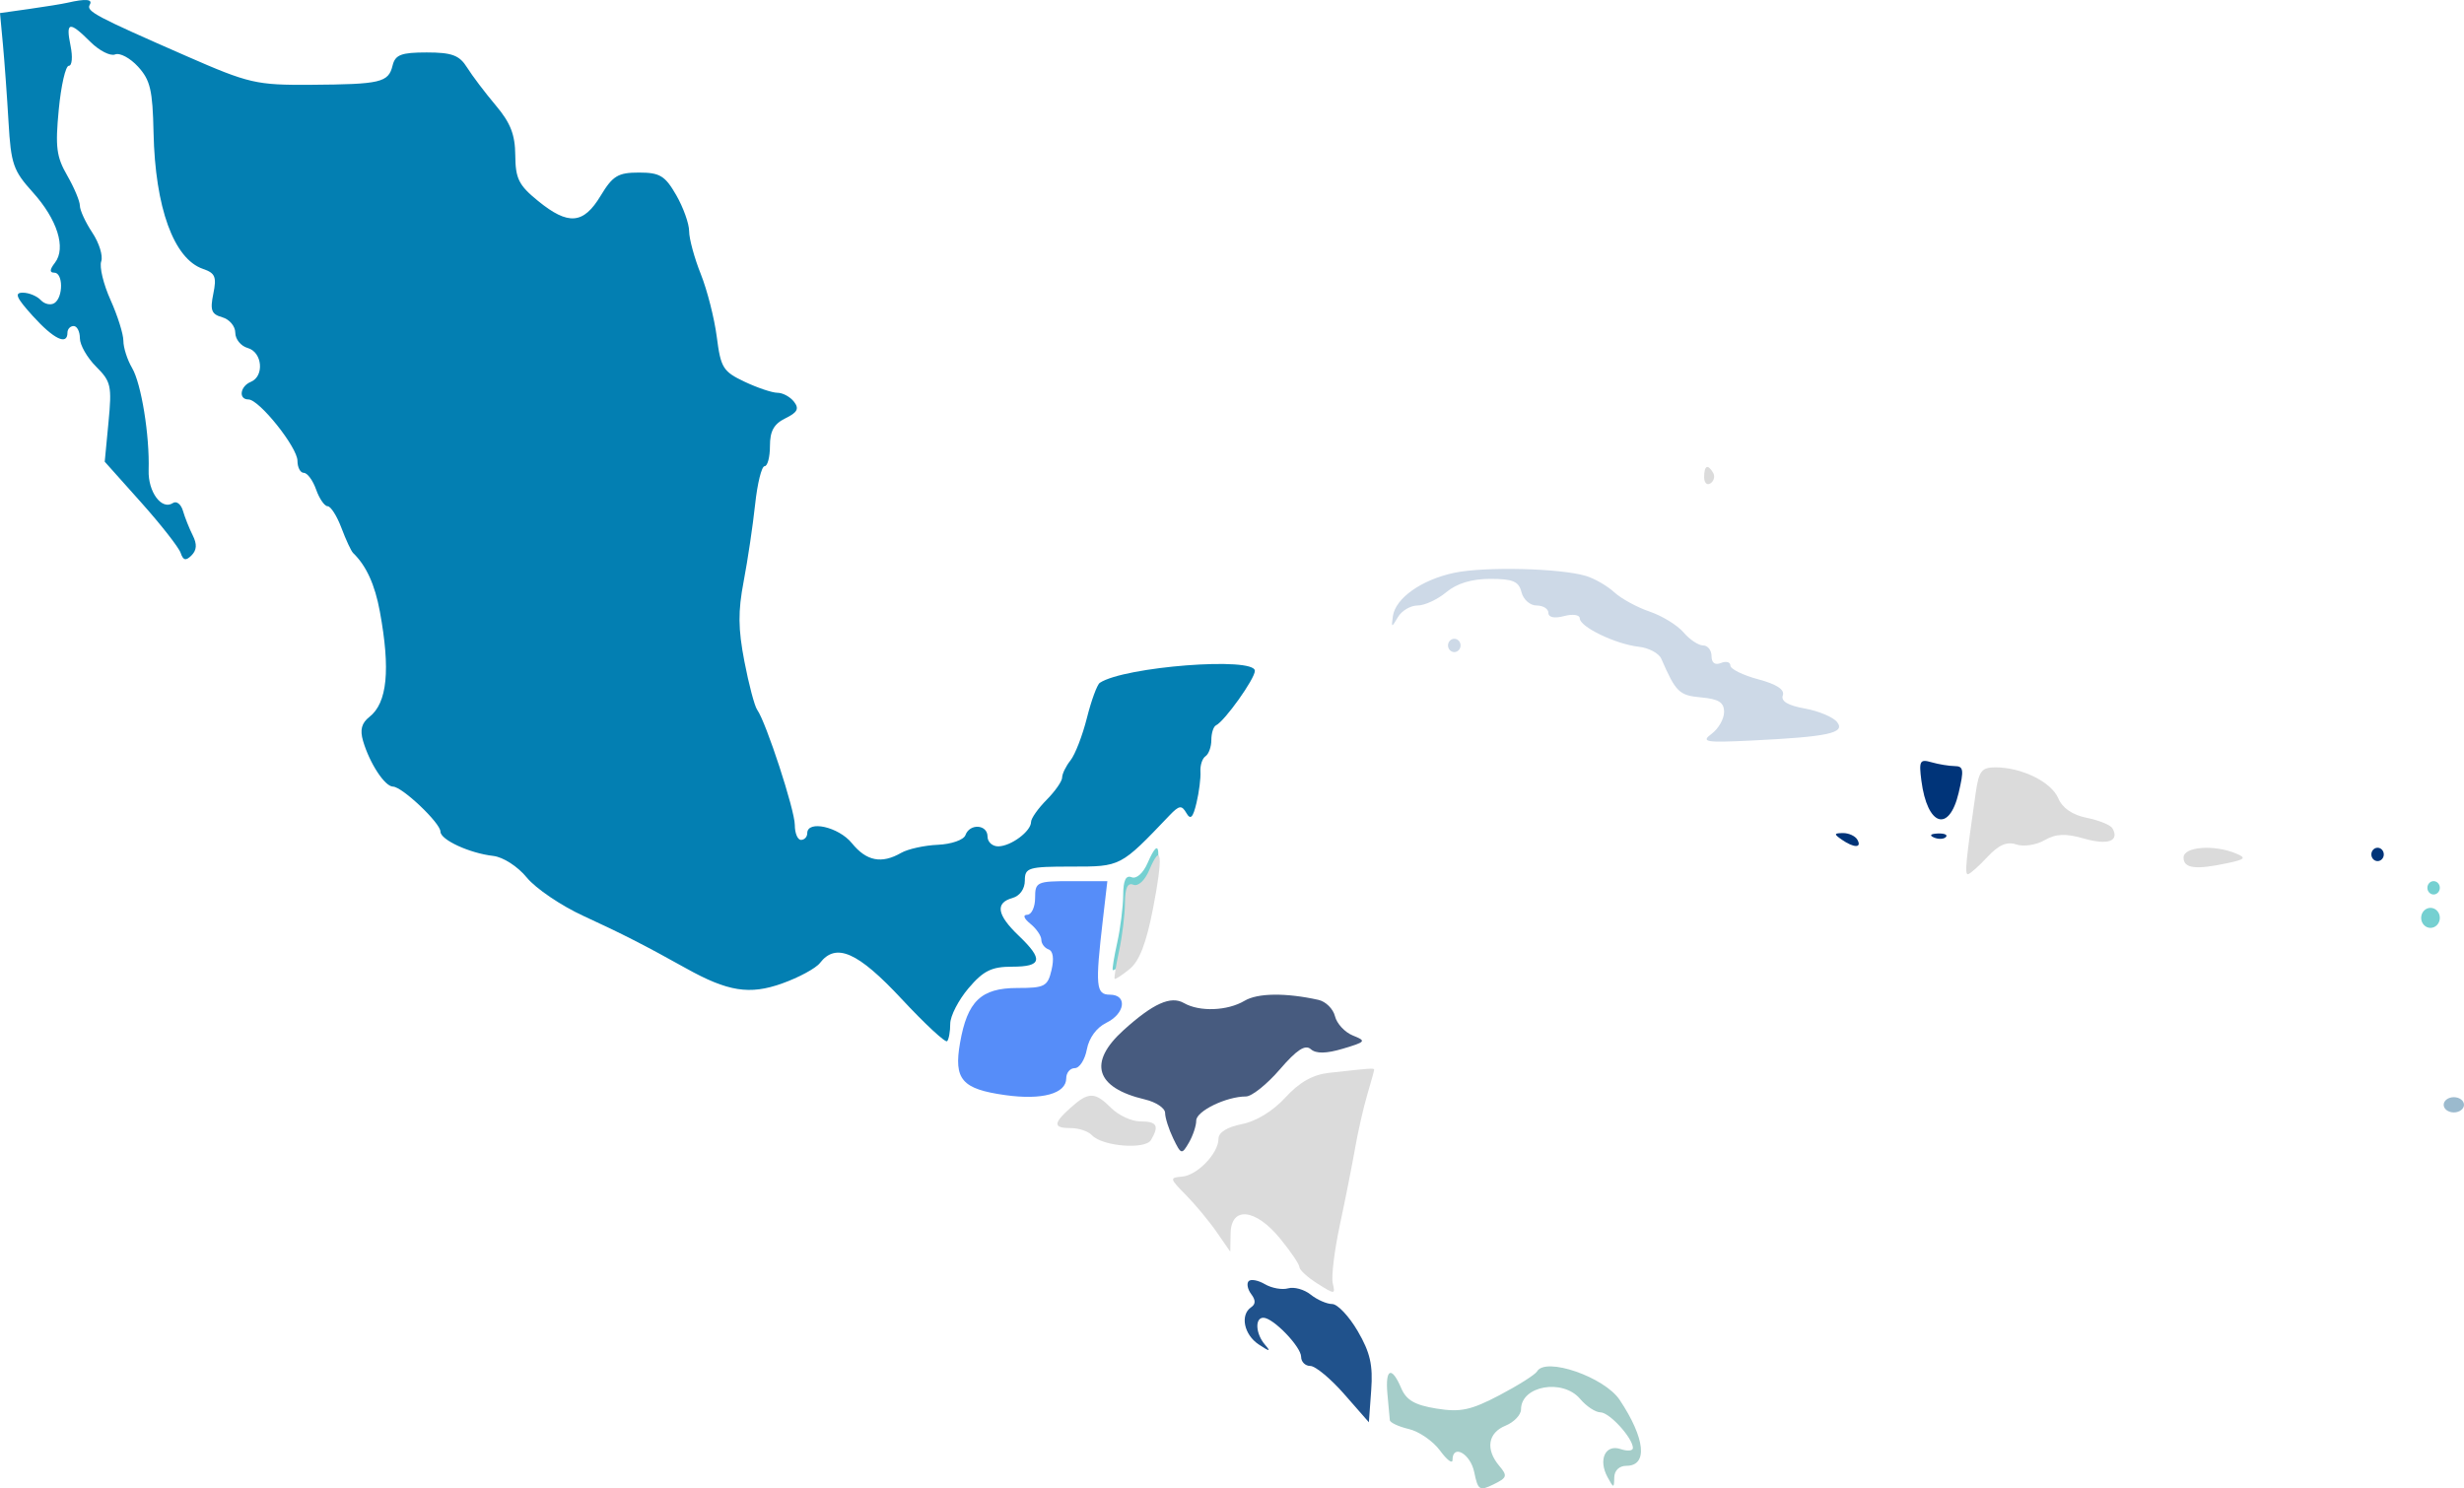 <svg width="485" height="293" viewBox="0 0 485 293" fill="none" xmlns="http://www.w3.org/2000/svg">
<path d="M295.145 274.672C298.854 272.724 302.186 270.614 302.549 269.982C304.219 267.083 315.817 271.094 318.817 275.608C323.857 283.195 324.402 288.571 320.129 288.571C318.723 288.571 317.764 289.496 317.742 290.873C317.706 293.018 317.616 293.013 316.413 290.793C314.546 287.348 315.996 284.256 318.999 285.278C320.351 285.739 321.438 285.632 321.416 285.04C321.339 283.028 316.78 278.044 315.014 278.044C314.047 278.044 312.256 276.86 311.036 275.413C307.61 271.351 299.389 272.799 299.389 277.465C299.389 278.543 298.009 279.988 296.324 280.676C292.863 282.088 292.364 285.328 295.106 288.581C296.774 290.557 296.661 290.914 293.964 292.234C291.217 293.576 290.908 293.38 290.179 289.818C289.432 286.168 285.903 284.2 285.903 287.432C285.903 288.254 284.793 287.411 283.436 285.56C282.079 283.709 279.32 281.805 277.306 281.33C275.292 280.855 273.607 280.069 273.564 279.585C273.521 279.099 273.309 276.778 273.093 274.426C272.634 269.401 273.925 268.852 275.802 273.274C276.811 275.649 278.479 276.616 282.765 277.306C287.468 278.063 289.519 277.626 295.145 274.672Z" fill="#A5CDC9"/>
<path d="M222.747 172.701C223.692 173.081 225.02 171.896 225.889 169.895C228.385 164.156 228.697 167.117 226.668 177.284C225.308 184.099 223.958 187.522 222.02 189.072C220.518 190.272 219.173 191.132 219.029 190.983C218.887 190.833 219.283 188.39 219.91 185.554C220.538 182.718 221.064 178.519 221.08 176.22C221.101 173.298 221.601 172.24 222.747 172.701Z" fill="#75D0D1"/>
<path d="M246.284 254.772C245.577 253.838 245.346 252.694 245.769 252.229C246.193 251.765 247.636 252.028 248.976 252.815C250.317 253.601 252.373 253.97 253.548 253.632C254.723 253.296 256.72 253.85 257.986 254.866C259.253 255.881 261.157 256.716 262.217 256.722C263.278 256.727 265.542 259.13 267.251 262.061C269.702 266.268 270.261 268.723 269.9 273.696L269.443 280L264.584 274.455C261.912 271.407 258.91 268.913 257.916 268.913C256.921 268.913 256.107 268.107 256.107 267.123C256.107 265.134 250.598 259.423 248.677 259.423C246.957 259.423 247.147 262.598 248.996 264.735C250.211 266.138 249.946 266.125 247.76 264.679C244.847 262.751 244.057 258.851 246.274 257.349C247.172 256.741 247.176 255.949 246.284 254.772Z" fill="#20528C"/>
<path d="M5.72 1.767C8.866 1.324 12.265 0.773 13.275 0.54C16.904 -0.292 18.303 -0.165 17.668 0.937C16.93 2.219 18.73 3.174 36.727 11.056C49.004 16.434 50.454 16.767 61.201 16.694C74.943 16.599 76.46 16.242 77.271 12.909C77.791 10.775 78.965 10.325 83.993 10.325C88.949 10.325 90.431 10.877 91.932 13.281C92.948 14.907 95.49 18.265 97.58 20.743C100.493 24.197 101.392 26.498 101.425 30.596C101.464 35.176 102.106 36.462 105.905 39.556C111.857 44.404 114.835 44.161 118.217 38.555C120.599 34.608 121.646 33.972 125.766 33.972C129.877 33.972 130.907 34.594 133.096 38.397C134.497 40.83 135.644 44.033 135.644 45.514C135.644 46.994 136.678 50.796 137.943 53.964C139.207 57.13 140.623 62.7 141.089 66.342C141.866 72.406 142.325 73.146 146.545 75.144C149.078 76.345 152 77.326 153.037 77.326C154.074 77.326 155.538 78.12 156.288 79.091C157.346 80.46 156.968 81.189 154.601 82.347C152.33 83.458 151.552 84.853 151.552 87.809C151.552 89.991 151.077 91.778 150.497 91.778C149.916 91.778 149.076 95.177 148.63 99.332C148.184 103.487 147.172 110.285 146.381 114.44C145.251 120.377 145.282 123.752 146.521 130.205C147.388 134.722 148.521 139.007 149.037 139.73C150.802 142.196 156.447 159.484 156.447 162.42C156.447 164.03 156.997 165.348 157.67 165.348C158.343 165.348 158.894 164.757 158.894 164.034C158.894 161.394 165.076 162.78 167.689 166.005C170.545 169.531 173.525 170.116 177.374 167.905C178.7 167.143 181.953 166.425 184.604 166.312C187.254 166.199 189.696 165.344 190.029 164.414C190.869 162.06 194.381 162.284 194.381 164.691C194.381 165.775 195.345 166.644 196.523 166.62C199.032 166.571 202.947 163.645 202.947 161.819C202.947 161.122 204.324 159.163 206.006 157.466C207.689 155.768 209.066 153.791 209.066 153.07C209.066 152.35 209.808 150.827 210.715 149.687C211.622 148.545 213.074 144.789 213.942 141.338C214.81 137.888 215.952 134.777 216.481 134.426C221.302 131.227 247 129.245 247 132.072C247 133.635 241.042 141.988 239.352 142.795C238.847 143.037 238.434 144.332 238.434 145.673C238.434 147.016 237.919 148.456 237.289 148.875C236.659 149.293 236.208 150.658 236.289 151.908C236.369 153.158 236.021 155.925 235.514 158.054C234.816 160.997 234.336 161.478 233.516 160.054C232.606 158.471 232.098 158.538 230.235 160.489C220.503 170.686 220.662 170.603 210.912 170.603C202.403 170.603 201.723 170.807 201.723 173.354C201.723 174.999 200.741 176.38 199.276 176.791C195.84 177.757 196.228 180.104 200.5 184.19C205.424 188.9 205.125 190.31 199.207 190.31C195.177 190.31 193.566 191.106 190.642 194.544C188.66 196.872 187.039 200.025 187.039 201.55C187.039 203.075 186.765 204.616 186.431 204.976C186.096 205.335 182.061 201.591 177.464 196.655C168.838 187.394 164.548 185.505 161.397 189.58C160.59 190.625 157.231 192.442 153.933 193.617C147.544 195.896 143.263 195.218 135.032 190.626C126.908 186.094 122.438 183.812 114.841 180.32C110.466 178.31 105.458 174.917 103.71 172.781C101.903 170.572 99.044 168.728 97.076 168.502C92.416 167.969 86.696 165.334 86.696 163.719C86.696 162.026 79.168 154.887 77.353 154.859C75.744 154.834 72.767 150.29 71.465 145.874C70.819 143.676 71.17 142.347 72.722 141.129C76.228 138.378 76.874 131.854 74.776 120.422C73.797 115.09 72.096 111.365 69.495 108.857C69.12 108.495 68.09 106.279 67.205 103.93C66.32 101.581 65.099 99.66 64.491 99.66C63.883 99.66 62.862 98.182 62.222 96.376C61.582 94.57 60.495 93.092 59.806 93.092C59.115 93.092 58.551 92.025 58.551 90.72C58.551 88.066 51.022 78.64 48.903 78.64C46.891 78.64 47.243 76.052 49.374 75.174C52.074 74.062 51.64 69.319 48.762 68.511C47.416 68.133 46.314 66.78 46.314 65.503C46.314 64.226 45.16 62.858 43.751 62.462C41.619 61.864 41.323 61.083 41.99 57.824C42.669 54.505 42.359 53.759 39.968 52.944C34.202 50.979 30.536 40.879 30.223 26.09C30.045 17.732 29.583 15.765 27.177 13.13C25.617 11.421 23.582 10.334 22.657 10.716C21.73 11.097 19.54 9.983 17.789 8.24C13.63 4.099 12.911 4.241 13.886 9.011C14.337 11.212 14.184 12.952 13.541 12.952C12.908 12.952 12.018 16.84 11.565 21.59C10.861 28.962 11.105 30.861 13.232 34.554C14.601 36.934 15.722 39.606 15.722 40.494C15.722 41.381 16.826 43.769 18.173 45.803C19.522 47.835 20.31 50.383 19.923 51.463C19.538 52.542 20.362 55.958 21.755 59.053C23.149 62.15 24.288 65.775 24.288 67.109C24.288 68.444 25.059 70.846 26.002 72.446C27.817 75.528 29.471 85.758 29.257 92.578C29.124 96.849 31.823 100.498 34.032 99.034C34.739 98.563 35.63 99.252 36.011 100.563C36.391 101.873 37.259 104.05 37.938 105.399C38.809 107.13 38.739 108.29 37.696 109.34C36.586 110.457 36.055 110.337 35.56 108.857C35.198 107.773 31.686 103.288 27.757 98.889L20.613 90.894L21.355 83.124C22.041 75.939 21.858 75.117 18.91 72.171C17.156 70.419 15.722 67.907 15.722 66.588C15.722 65.269 15.171 64.189 14.498 64.189C13.825 64.189 13.275 64.78 13.275 65.503C13.275 68.062 10.57 66.757 6.464 62.218C3.193 58.602 2.77 57.62 4.486 57.62C5.685 57.62 7.28 58.278 8.029 59.082C8.778 59.886 9.989 60.146 10.721 59.662C12.474 58.498 12.439 53.679 10.678 53.679C9.723 53.679 9.765 53.082 10.814 51.725C13.057 48.825 11.285 43.202 6.435 37.83C2.608 33.589 2.159 32.286 1.679 24.035C1.388 19.023 0.891 12.144 0.575 8.748L0 2.574L5.72 1.767Z" fill="#037FB2"/>
<path d="M385.528 156.096C383.651 164.034 379.356 162.63 378.195 153.698C377.687 149.784 377.895 149.404 380.186 150.064C381.594 150.469 383.651 150.809 384.759 150.819C386.498 150.834 386.603 151.554 385.528 156.096Z" fill="#003479"/>
<path d="M365.588 165.3C366.547 166.964 364.924 166.964 362.525 165.3C360.94 164.202 360.973 164.023 362.759 164.005C363.898 163.994 365.172 164.577 365.588 165.3Z" fill="#003479"/>
<path d="M383.025 164.779C382.618 165.216 381.561 165.263 380.677 164.883C379.699 164.463 379.99 164.152 381.417 164.089C382.709 164.032 383.432 164.343 383.025 164.779Z" fill="#003479"/>
<path d="M274.168 121.307C274.675 117.754 279.814 114.123 286.257 112.765C292.234 111.505 307.156 111.864 312.19 113.388C313.888 113.903 316.388 115.349 317.747 116.602C319.105 117.854 322.234 119.564 324.699 120.4C327.164 121.238 330.167 123.079 331.374 124.494C332.581 125.908 334.314 127.065 335.228 127.065C336.142 127.065 336.889 128.012 336.889 129.171C336.889 130.504 337.569 131 338.742 130.521C339.761 130.107 340.594 130.33 340.594 131.018C340.594 131.706 343.056 132.926 346.065 133.73C349.693 134.699 351.329 135.765 350.92 136.895C350.505 138.042 351.919 138.887 355.259 139.486C357.983 139.973 360.841 141.177 361.609 142.159C363.299 144.319 359.847 145.058 344.627 145.794C335.667 146.226 334.748 146.067 336.908 144.462C338.257 143.46 339.359 141.53 339.359 140.173C339.359 138.281 338.307 137.61 334.853 137.299C330.517 136.908 329.872 136.283 326.998 129.686C326.528 128.605 324.532 127.542 322.562 127.324C318.037 126.825 310.955 123.416 310.955 121.737C310.955 121.032 309.575 120.83 307.867 121.285C305.965 121.792 304.78 121.55 304.78 120.655C304.78 119.857 303.732 119.203 302.454 119.203C301.166 119.203 299.84 118.033 299.481 116.582C298.958 114.455 297.797 113.962 293.329 113.962C289.693 113.962 286.756 114.851 284.682 116.582C282.956 118.024 280.407 119.203 279.02 119.203C277.633 119.203 275.893 120.235 275.156 121.496C273.908 123.627 273.839 123.612 274.168 121.307Z" fill="#CDD9E7"/>
<path d="M286.255 128.375C285.575 128.375 285.02 127.786 285.02 127.065C285.02 126.344 285.575 125.755 286.255 125.755C286.934 125.755 287.49 126.344 287.49 127.065C287.49 127.786 286.934 128.375 286.255 128.375Z" fill="#CDD9E7"/>
<ellipse cx="483" cy="217.5" rx="2" ry="1.5" fill="#9BBACE"/>
<ellipse cx="467.988" cy="168.209" rx="1.225" ry="1.315" fill="#003479"/>
<ellipse cx="479.017" cy="174.782" rx="1.225" ry="1.315" fill="#75D0D1"/>
<ellipse cx="478.405" cy="180.699" rx="1.838" ry="1.972" fill="#75D0D1"/>
<path d="M202.212 180.085C203.055 180.061 203.744 178.564 203.744 176.756C203.744 173.628 204.087 173.469 210.855 173.469H217.965L217.085 181.029C215.561 194.121 215.718 195.82 218.449 195.82C221.954 195.82 221.492 199.532 217.759 201.357C215.844 202.293 214.35 204.332 213.93 206.587C213.551 208.62 212.483 210.283 211.556 210.283C210.63 210.283 209.871 211.185 209.871 212.288C209.871 215.303 205.124 216.611 197.874 215.594C189.328 214.395 187.709 212.528 188.968 205.314C190.399 197.101 193.105 194.505 200.235 194.505C205.636 194.505 206.221 194.198 206.978 190.959C207.501 188.72 207.284 187.225 206.389 186.905C205.608 186.626 204.97 185.772 204.97 185.008C204.97 184.245 204.004 182.834 202.825 181.873C201.515 180.807 201.277 180.11 202.212 180.085Z" fill="#568DF9"/>
<path d="M233.038 197.469C236.112 199.233 241.61 199.024 244.983 197.015C247.551 195.485 253.096 195.421 259.516 196.844C260.951 197.163 262.416 198.612 262.77 200.063C263.124 201.516 264.706 203.223 266.287 203.858C268.984 204.94 268.864 205.099 264.338 206.452C261.052 207.434 259.04 207.465 258.011 206.55C256.916 205.575 255.252 206.662 251.912 210.534C249.387 213.462 246.388 215.859 245.25 215.859C241.391 215.859 235.46 218.736 235.46 220.607C235.46 221.631 234.805 223.594 234.004 224.969C232.616 227.354 232.476 227.317 230.94 224.144C230.057 222.315 229.333 220.045 229.333 219.1C229.333 218.156 227.548 216.962 225.368 216.448C215.614 214.15 214.089 209.184 221.172 202.79C226.988 197.539 230.454 195.985 233.038 197.469Z" fill="#475B7F"/>
<path d="M336.679 95.158C335.994 95.612 335.434 95.061 335.434 93.934C335.434 91.623 336.169 91.284 337.22 93.108C337.608 93.781 337.364 94.703 336.679 95.158Z" fill="#DBDBDB"/>
<path d="M387.334 172.11C386.7 172.11 386.961 169.427 388.901 155.999C389.512 151.774 390.067 151.067 392.768 151.067C397.925 151.067 403.772 153.939 405.129 157.139C405.962 159.097 407.906 160.435 410.759 161.008C413.156 161.491 415.421 162.412 415.79 163.052C417.242 165.573 414.925 166.436 410.275 165.104C406.565 164.041 404.693 164.116 402.427 165.417C400.791 166.357 398.292 166.731 396.876 166.248C395.028 165.619 393.411 166.324 391.159 168.74C389.432 170.593 387.71 172.11 387.334 172.11Z" fill="#DBDBDB"/>
<path d="M438.472 169.919C432.169 171.272 429.798 170.972 429.798 168.822C429.798 166.673 435.82 166.218 440.157 168.039C442.184 168.89 441.925 169.178 438.472 169.919Z" fill="#DBDBDB"/>
<path d="M223.083 174.175C224.018 174.56 225.332 173.359 226.192 171.332C228.661 165.518 228.97 168.518 226.963 178.819C225.617 185.723 224.281 189.191 222.363 190.762C220.877 191.977 219.546 192.849 219.404 192.698C219.263 192.545 219.655 190.07 220.275 187.198C220.897 184.324 221.417 180.069 221.433 177.74C221.454 174.78 221.949 173.708 223.083 174.175Z" fill="#DBDBDB"/>
<path d="M253.006 216.065C255.757 213.057 258.389 211.568 261.584 211.209C269.712 210.298 270.483 210.244 270.483 210.588C270.483 210.774 269.871 212.992 269.122 215.52C268.375 218.047 267.298 222.777 266.73 226.033C266.163 229.288 264.815 236.084 263.734 241.137C262.653 246.189 262.023 251.368 262.334 252.647C262.874 254.855 262.724 254.859 259.339 252.712C257.38 251.469 255.777 250.009 255.777 249.468C255.777 248.926 254.065 246.39 251.973 243.833C247.134 237.918 242.329 237.41 242.228 242.801L242.16 246.418L239.47 242.537C237.991 240.402 235.27 237.125 233.422 235.253C230.22 232.009 230.185 231.842 232.659 231.642C235.66 231.398 239.845 227.05 239.845 224.174C239.845 222.936 241.552 221.871 244.441 221.304C247.257 220.752 250.574 218.723 253.006 216.065Z" fill="#DBDBDB"/>
<path d="M210.801 222.087C207.264 222.087 207.251 221.19 210.74 218.068C214.27 214.906 215.506 214.918 218.73 218.141C220.176 219.588 222.762 220.772 224.475 220.772C227.736 220.772 228.218 221.619 226.557 224.429C225.406 226.374 216.972 225.685 214.916 223.478C214.203 222.713 212.351 222.087 210.801 222.087Z" fill="#DBDBDB"/>
</svg>
